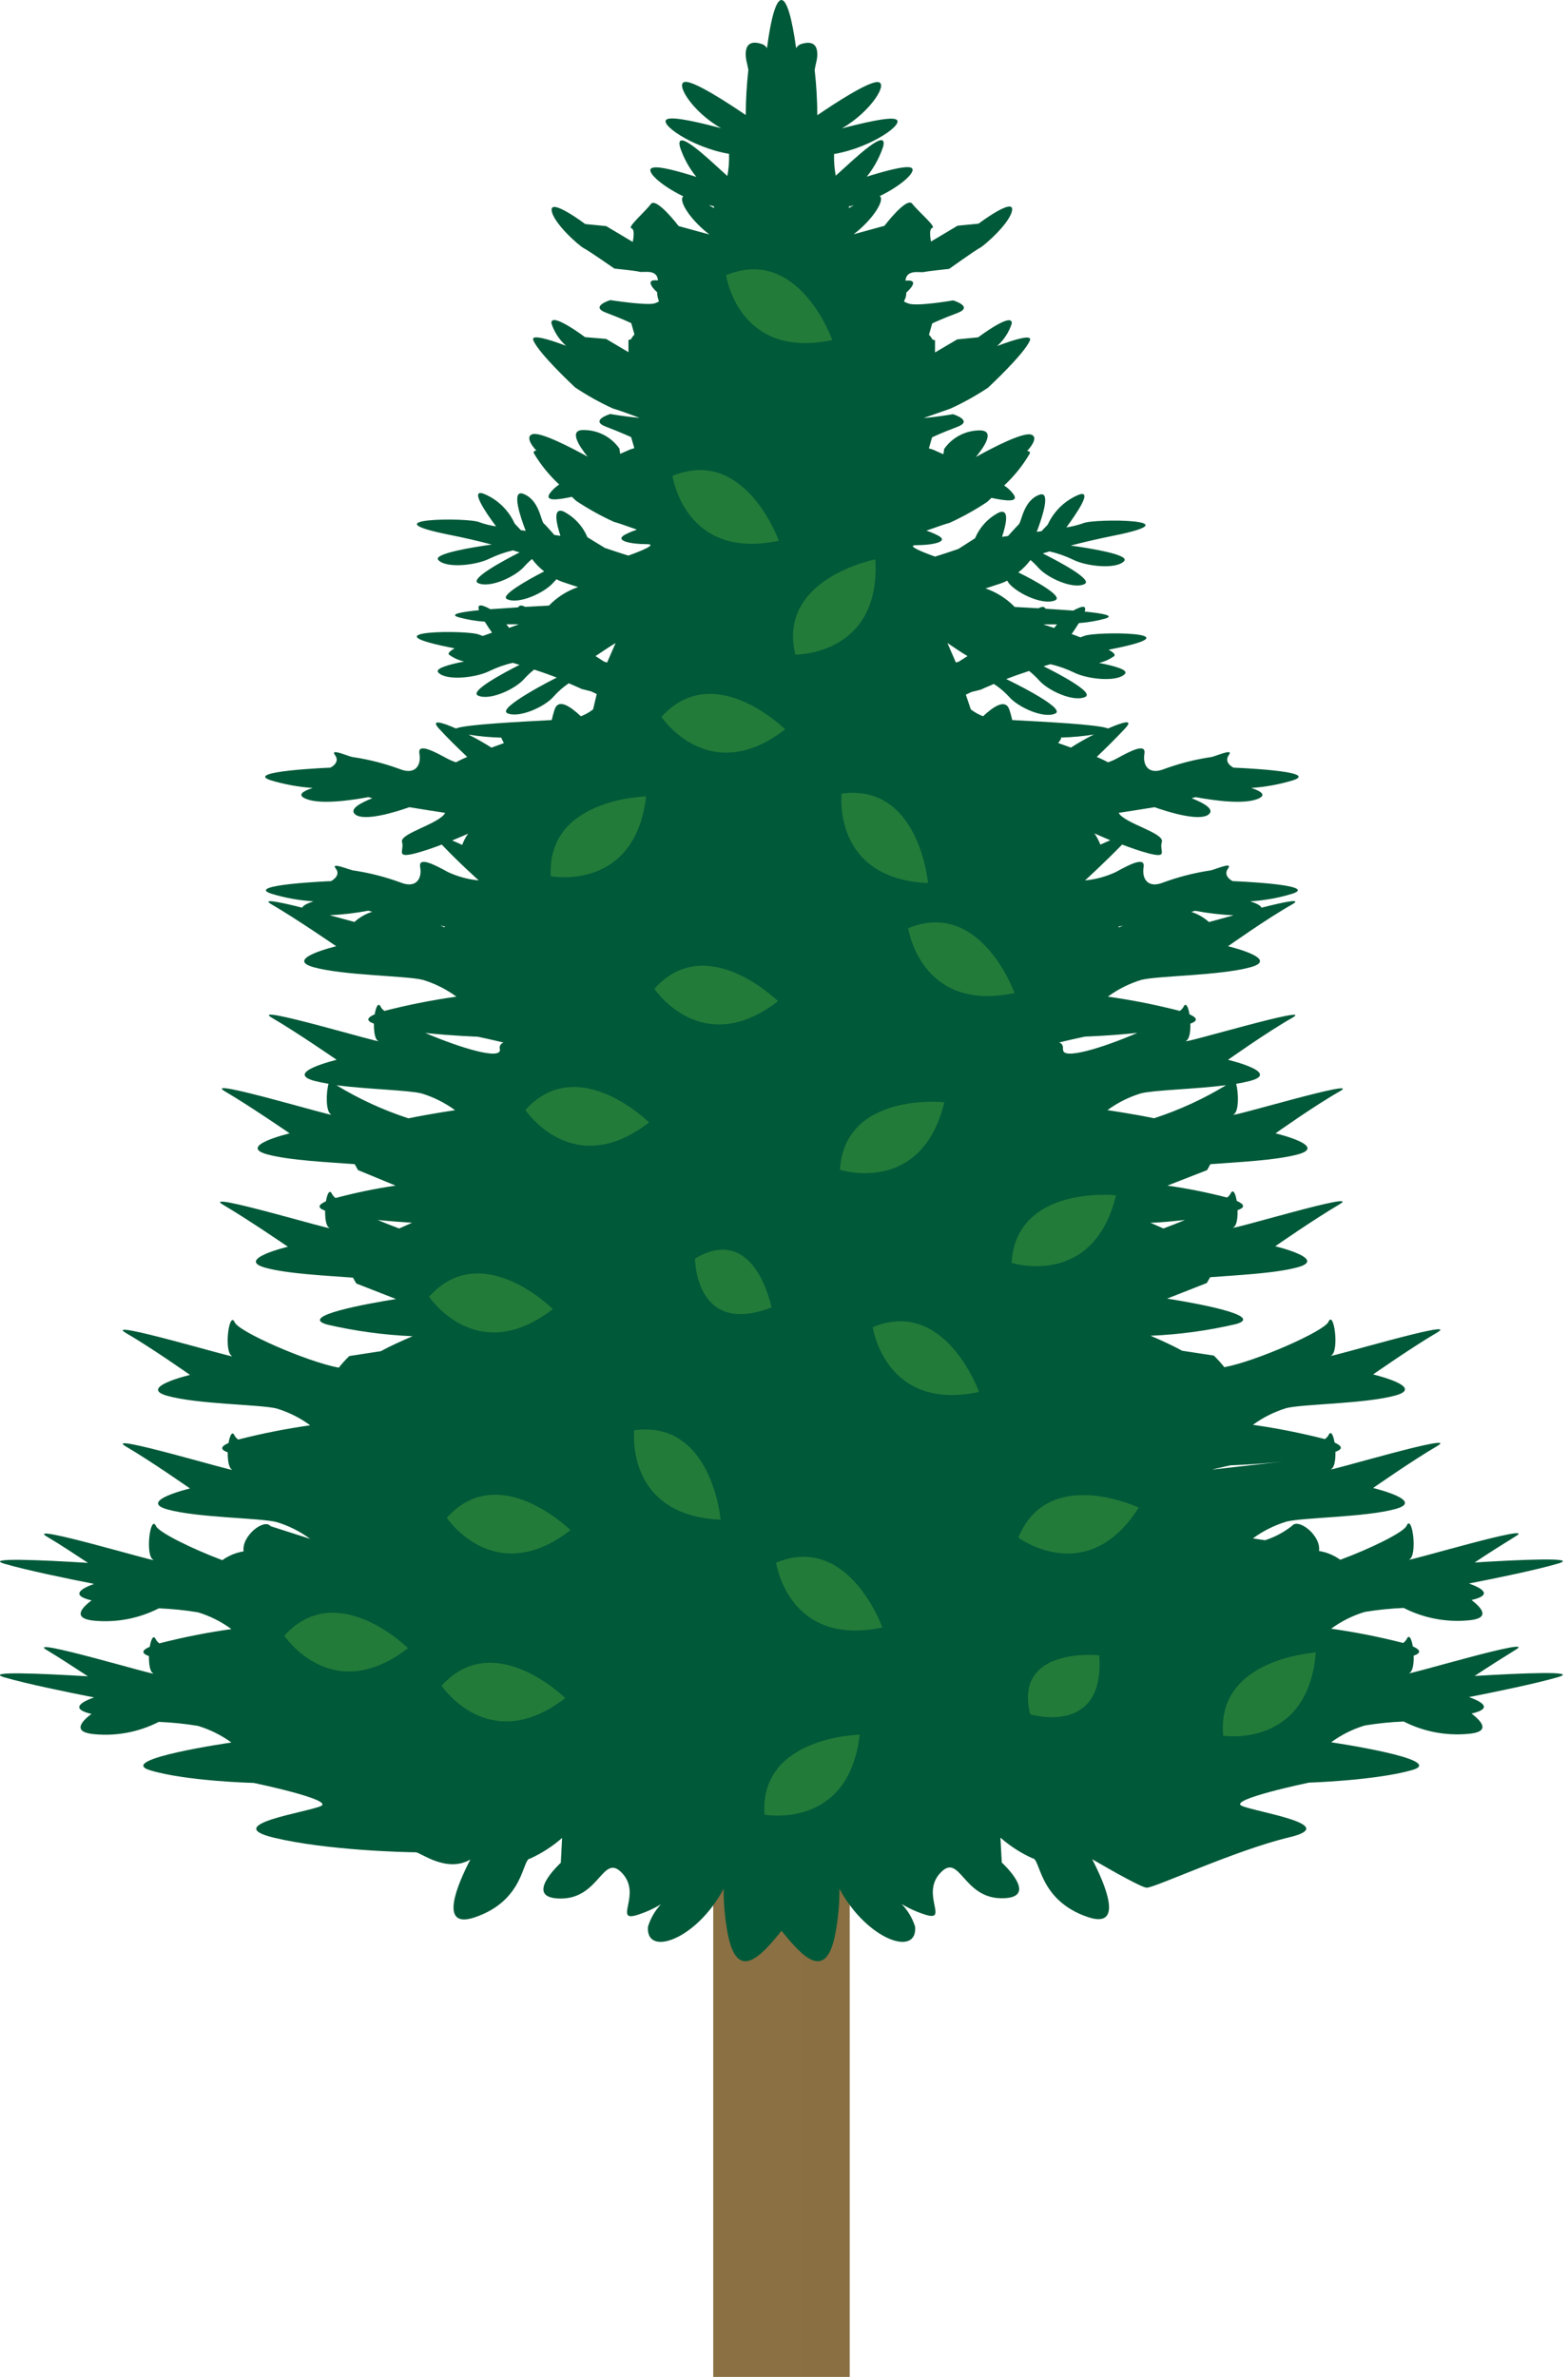 <svg width="33" height="50" viewBox="0 0 33 50" fill="none" xmlns="http://www.w3.org/2000/svg">
<path d="M17.883 36.273H15.011V50.002H17.883V36.273Z" fill="#8A7043"/>
<g style="mix-blend-mode:multiply" opacity="0.1">
<g style="mix-blend-mode:multiply" opacity="0.1">
<path d="M17.861 37.528H16.875V50.002H17.861V37.528Z" fill="#231815"/>
</g>
</g>
<path d="M5.694 32.104C5.56 31.934 5.08 32.31 5.127 32.634C4.965 32.66 4.812 32.723 4.679 32.819C4.036 32.579 3.344 32.234 3.284 32.104C3.165 31.839 3.048 32.724 3.226 32.811C3.403 32.899 0.461 32.016 0.991 32.326C1.25 32.478 1.575 32.694 1.852 32.876C0.878 32.815 -0.381 32.759 0.108 32.899C0.597 33.039 1.414 33.207 1.981 33.318C1.725 33.409 1.488 33.546 1.871 33.651L1.928 33.665C1.665 33.859 1.556 34.054 1.99 34.093C2.457 34.135 2.925 34.045 3.343 33.832C3.619 33.843 3.894 33.871 4.167 33.916C4.419 33.993 4.657 34.112 4.87 34.269C4.36 34.34 3.854 34.441 3.354 34.569C3.325 34.548 3.3 34.522 3.282 34.491C3.23 34.374 3.179 34.479 3.152 34.641C2.998 34.707 2.957 34.775 3.134 34.836C3.134 35.001 3.152 35.165 3.224 35.2C3.399 35.288 0.459 34.405 0.989 34.713C1.248 34.867 1.573 35.083 1.85 35.262C0.876 35.204 -0.383 35.147 0.106 35.288C0.595 35.428 1.412 35.595 1.979 35.706C1.723 35.798 1.486 35.934 1.87 36.04L1.926 36.053C1.663 36.248 1.554 36.443 1.988 36.48C2.455 36.524 2.924 36.434 3.341 36.221C3.617 36.232 3.892 36.26 4.165 36.305C4.418 36.381 4.656 36.499 4.87 36.655C4.87 36.655 2.399 37.01 3.163 37.24C3.927 37.47 5.34 37.505 5.34 37.505C5.34 37.505 7.046 37.859 6.752 37.992C6.458 38.124 4.634 38.382 5.753 38.654C6.871 38.927 8.576 38.964 8.751 38.964C8.845 38.964 9.398 39.407 9.899 39.116C9.616 39.662 9.229 40.587 9.987 40.334C11.046 39.979 10.986 39.097 11.156 39.097C11.4 38.986 11.628 38.84 11.83 38.662L11.803 39.184C11.803 39.184 10.978 39.937 11.803 39.937C12.627 39.937 12.685 38.962 13.096 39.405C13.507 39.847 12.921 40.422 13.39 40.289C13.573 40.233 13.747 40.156 13.911 40.057C13.785 40.191 13.692 40.352 13.638 40.527C13.581 41.172 14.651 40.815 15.23 39.732C15.228 40.05 15.258 40.368 15.317 40.681C15.512 41.688 15.999 41.178 16.448 40.614C16.898 41.178 17.387 41.688 17.579 40.681C17.639 40.368 17.669 40.05 17.667 39.732C18.252 40.815 19.316 41.172 19.259 40.527C19.202 40.349 19.105 40.186 18.975 40.051C19.138 40.15 19.313 40.227 19.495 40.283C19.964 40.416 19.376 39.841 19.789 39.399C20.202 38.956 20.259 39.931 21.083 39.931C21.907 39.931 21.083 39.179 21.083 39.179L21.055 38.656C21.258 38.834 21.485 38.98 21.73 39.091C21.905 39.091 21.847 39.974 22.899 40.328C23.657 40.581 23.269 39.656 22.986 39.11C23.487 39.401 24.041 39.709 24.134 39.709C24.309 39.709 26.016 38.914 27.133 38.649C28.249 38.384 26.427 38.119 26.133 37.986C25.839 37.854 27.546 37.499 27.546 37.499C27.546 37.499 28.956 37.454 29.72 37.234C30.484 37.014 28.015 36.65 28.015 36.65C28.229 36.493 28.467 36.374 28.721 36.297C28.993 36.252 29.267 36.224 29.543 36.213C29.963 36.428 30.437 36.517 30.907 36.472C31.341 36.435 31.232 36.246 30.969 36.045L31.026 36.032C31.415 35.927 31.172 35.79 30.916 35.699C31.483 35.588 32.317 35.416 32.789 35.28C33.26 35.143 32.01 35.196 31.035 35.255C31.304 35.075 31.637 34.865 31.896 34.705C32.426 34.397 29.486 35.28 29.662 35.192C29.734 35.157 29.757 34.997 29.751 34.828C29.927 34.769 29.888 34.701 29.734 34.633C29.706 34.471 29.656 34.366 29.603 34.483C29.585 34.514 29.56 34.54 29.531 34.561C29.032 34.433 28.526 34.333 28.015 34.261C28.229 34.104 28.467 33.985 28.721 33.908C28.993 33.863 29.267 33.835 29.543 33.824C29.963 34.039 30.436 34.129 30.907 34.085C31.341 34.047 31.232 33.858 30.969 33.657L31.026 33.643C31.415 33.538 31.172 33.401 30.916 33.31C31.483 33.199 32.317 33.029 32.789 32.891C33.26 32.753 32.01 32.807 31.035 32.868C31.304 32.687 31.637 32.478 31.896 32.318C32.426 32.008 29.486 32.891 29.662 32.803C29.837 32.716 29.72 31.829 29.603 32.096C29.543 32.233 28.851 32.572 28.208 32.811C28.075 32.716 27.922 32.652 27.76 32.626C27.807 32.303 27.327 31.927 27.193 32.096C27.023 32.231 26.83 32.334 26.624 32.4L26.369 32.361C26.582 32.204 26.821 32.085 27.074 32.008C27.427 31.919 28.721 31.919 29.367 31.743C30.014 31.568 28.898 31.301 28.898 31.301C28.898 31.301 29.72 30.726 30.25 30.417C30.78 30.107 27.838 30.991 28.015 30.904C28.085 30.869 28.109 30.709 28.105 30.539C28.278 30.481 28.239 30.413 28.087 30.345C28.06 30.183 28.009 30.078 27.957 30.195C27.938 30.226 27.913 30.252 27.883 30.272C27.384 30.145 26.879 30.044 26.369 29.972C26.582 29.816 26.821 29.697 27.074 29.62C27.427 29.532 28.721 29.532 29.367 29.355C30.014 29.177 28.898 28.912 28.898 28.912C28.898 28.912 29.72 28.338 30.25 28.028C30.78 27.718 27.838 28.603 28.015 28.515C28.192 28.427 28.074 27.541 27.957 27.808C27.867 28.003 26.437 28.636 25.767 28.76C25.699 28.673 25.624 28.591 25.545 28.515L24.88 28.414C24.685 28.306 24.44 28.195 24.214 28.098C24.821 28.073 25.424 27.991 26.016 27.852C26.628 27.675 25.171 27.414 24.563 27.317L25.398 26.989L25.469 26.867C26.012 26.824 26.832 26.789 27.31 26.658C27.957 26.483 26.838 26.216 26.838 26.216C26.838 26.216 27.663 25.643 28.192 25.333C28.723 25.023 25.78 25.918 25.958 25.818C26.028 25.783 26.051 25.623 26.045 25.456C26.221 25.398 26.182 25.329 26.028 25.261C26.001 25.101 25.95 24.996 25.897 25.111C25.879 25.143 25.855 25.17 25.825 25.191C25.411 25.084 24.992 25 24.569 24.94L25.404 24.614L25.474 24.489C26.018 24.447 26.838 24.412 27.316 24.283C27.963 24.106 26.844 23.841 26.844 23.841C26.844 23.841 27.668 23.256 28.198 22.956C28.728 22.656 25.786 23.541 25.963 23.443C26.076 23.385 26.069 22.995 26.016 22.798C26.125 22.781 26.227 22.759 26.316 22.736C26.963 22.559 25.845 22.294 25.845 22.294C25.845 22.294 26.669 21.709 27.199 21.409C27.729 21.109 24.787 21.994 24.962 21.896C25.032 21.861 25.058 21.701 25.052 21.532C25.227 21.473 25.188 21.405 25.034 21.337C25.007 21.175 24.956 21.07 24.904 21.187C24.885 21.218 24.86 21.245 24.83 21.265C24.331 21.137 23.826 21.037 23.316 20.965C23.529 20.808 23.768 20.689 24.021 20.612C24.374 20.524 25.669 20.524 26.316 20.347C26.963 20.17 25.845 19.905 25.845 19.905C25.845 19.905 26.669 19.32 27.199 19.022C27.415 18.894 27.047 18.968 26.548 19.094C26.534 19.048 26.443 19.003 26.314 18.96C26.614 18.941 26.911 18.888 27.199 18.8C27.783 18.605 25.942 18.535 25.942 18.535C25.942 18.535 25.728 18.432 25.845 18.27C25.962 18.108 25.531 18.313 25.455 18.313C25.123 18.364 24.796 18.448 24.481 18.564C24.148 18.697 24.029 18.477 24.068 18.241C24.107 18.005 23.754 18.196 23.483 18.344C23.279 18.44 23.061 18.499 22.836 18.52C22.836 18.52 23.263 18.13 23.616 17.766C23.795 17.834 23.99 17.902 24.157 17.947C24.607 18.064 24.391 17.902 24.452 17.711C24.512 17.52 23.66 17.321 23.544 17.099C23.738 17.068 24.041 17.023 24.298 16.98C24.586 17.082 25.235 17.282 25.432 17.136C25.58 17.023 25.321 16.887 25.079 16.791L25.161 16.768C25.58 16.846 26.203 16.928 26.49 16.797C26.655 16.721 26.542 16.643 26.332 16.575C26.632 16.555 26.929 16.5 27.216 16.413C27.801 16.218 25.96 16.148 25.96 16.148C25.96 16.148 25.745 16.045 25.862 15.883C25.979 15.722 25.549 15.928 25.473 15.928C25.14 15.978 24.814 16.062 24.498 16.178C24.165 16.31 24.046 16.09 24.085 15.854C24.124 15.618 23.772 15.809 23.501 15.957C23.443 15.989 23.382 16.015 23.32 16.035C23.255 16 23.173 15.961 23.082 15.922C23.249 15.763 23.483 15.533 23.678 15.324C23.873 15.116 23.629 15.19 23.32 15.324C23.113 15.239 21.987 15.184 21.303 15.147C21.288 15.076 21.269 15.006 21.246 14.937C21.167 14.685 20.911 14.861 20.689 15.067C20.597 15.032 20.51 14.983 20.432 14.923L20.327 14.613L20.446 14.556L20.64 14.508C20.64 14.508 20.736 14.463 20.917 14.387C21.035 14.463 21.142 14.554 21.237 14.658C21.431 14.882 21.971 15.123 22.211 15.009C22.451 14.894 21.176 14.284 21.176 14.284C21.313 14.231 21.473 14.175 21.658 14.114C21.733 14.173 21.802 14.238 21.866 14.309C22.061 14.533 22.601 14.775 22.84 14.66C23.035 14.57 22.297 14.182 21.963 14.015L22.106 13.972C22.276 14.01 22.442 14.069 22.599 14.145C22.893 14.293 23.52 14.352 23.676 14.175C23.75 14.091 23.46 14.009 23.131 13.945C23.242 13.919 23.348 13.872 23.442 13.806C23.485 13.777 23.442 13.726 23.331 13.668L23.442 13.645C25.206 13.29 23.029 13.276 22.813 13.38L22.737 13.407C22.677 13.382 22.614 13.36 22.554 13.337C22.606 13.263 22.659 13.183 22.706 13.107C22.895 13.094 23.082 13.062 23.265 13.011C23.46 12.951 23.22 12.904 22.829 12.865C22.856 12.774 22.829 12.733 22.696 12.791C22.659 12.806 22.623 12.824 22.589 12.844L22.004 12.805C21.987 12.77 21.954 12.756 21.899 12.776L21.854 12.795L21.356 12.768C21.184 12.591 20.974 12.458 20.742 12.378C20.837 12.347 20.937 12.314 21.061 12.273C21.108 12.257 21.154 12.237 21.198 12.215L21.237 12.275C21.431 12.499 21.971 12.741 22.211 12.626C22.378 12.546 21.798 12.219 21.431 12.041C21.528 11.966 21.614 11.878 21.687 11.78C21.745 11.828 21.799 11.881 21.849 11.938C22.043 12.16 22.583 12.402 22.823 12.287C23.017 12.199 22.279 11.809 21.946 11.642L22.088 11.599C22.258 11.638 22.424 11.696 22.581 11.772C22.875 11.92 23.503 11.979 23.659 11.802C23.779 11.667 22.94 11.533 22.534 11.476C22.805 11.406 23.101 11.336 23.425 11.271C25.188 10.919 23.012 10.903 22.795 11.007C22.681 11.047 22.563 11.077 22.443 11.094C22.659 10.8 23.027 10.266 22.678 10.418C22.4 10.54 22.177 10.759 22.051 11.036L21.919 11.174L21.819 11.188C21.93 10.897 22.127 10.313 21.874 10.408C21.541 10.527 21.502 10.968 21.443 11.028C21.414 11.055 21.313 11.166 21.215 11.275L21.089 11.293C21.169 11.051 21.256 10.697 21.032 10.777C20.802 10.891 20.621 11.085 20.522 11.322L20.169 11.548C20 11.605 19.83 11.663 19.678 11.708C19.442 11.624 19.045 11.468 19.288 11.468C19.622 11.468 19.994 11.396 19.74 11.264C19.662 11.224 19.58 11.19 19.497 11.162C19.738 11.077 19.931 11.01 19.984 10.999C20.26 10.873 20.526 10.725 20.779 10.556L20.866 10.473C21.19 10.543 21.451 10.568 21.328 10.395C21.275 10.323 21.209 10.262 21.133 10.213C21.343 10.018 21.524 9.794 21.669 9.547C21.685 9.508 21.669 9.491 21.617 9.487C21.759 9.333 21.823 9.187 21.708 9.144C21.539 9.08 20.89 9.417 20.539 9.613C20.716 9.397 20.941 9.064 20.635 9.054C20.485 9.052 20.337 9.086 20.204 9.154C20.071 9.222 19.956 9.321 19.871 9.444C19.867 9.481 19.861 9.518 19.853 9.555L19.635 9.458L19.549 9.432L19.616 9.2C19.616 9.2 19.793 9.113 20.146 8.98C20.498 8.848 20.056 8.713 20.056 8.713C20.056 8.713 19.719 8.772 19.44 8.793C19.715 8.696 19.939 8.618 19.997 8.598C20.274 8.472 20.54 8.324 20.793 8.156C20.793 8.156 21.556 7.449 21.675 7.162C21.728 7.03 21.379 7.131 20.985 7.279C21.128 7.152 21.234 6.989 21.293 6.808C21.32 6.543 20.586 7.096 20.586 7.096L20.146 7.139L19.678 7.414V7.158L19.625 7.143C19.605 7.106 19.581 7.072 19.551 7.042L19.619 6.804C19.619 6.804 19.797 6.716 20.149 6.584C20.502 6.451 20.06 6.319 20.06 6.319C20.06 6.319 19.296 6.451 19.121 6.385C18.945 6.319 19.072 6.365 19.074 6.155C19.212 6.028 19.269 5.927 19.16 5.904C19.125 5.9 19.091 5.9 19.056 5.904C19.078 5.656 19.364 5.742 19.446 5.722C19.528 5.703 19.976 5.656 19.976 5.656C19.976 5.656 20.535 5.257 20.623 5.214C20.711 5.171 21.27 4.684 21.301 4.417C21.332 4.15 20.594 4.705 20.594 4.705L20.153 4.748L19.594 5.081C19.594 5.081 19.536 4.815 19.623 4.793C19.711 4.772 19.316 4.44 19.199 4.286C19.082 4.133 18.614 4.75 18.614 4.75L17.967 4.928C18.386 4.604 18.628 4.199 18.515 4.125C19.012 3.885 19.339 3.562 19.154 3.521C19.023 3.49 18.626 3.597 18.242 3.716C18.393 3.529 18.509 3.317 18.585 3.09C18.702 2.648 17.967 3.355 17.673 3.62L17.589 3.696C17.561 3.546 17.549 3.393 17.554 3.24C18.347 3.106 19.086 2.576 18.842 2.506C18.692 2.461 18.168 2.584 17.72 2.7C18.337 2.344 18.715 1.726 18.466 1.726C18.254 1.726 17.568 2.174 17.201 2.424C17.2 2.105 17.181 1.786 17.145 1.469L17.17 1.346C17.17 1.346 17.348 0.762 16.847 0.931C16.808 0.948 16.776 0.977 16.755 1.013C16.67 0.39 16.561 0 16.446 0C16.331 0 16.223 0.39 16.142 1.013C16.12 0.976 16.087 0.948 16.048 0.931C15.547 0.754 15.725 1.346 15.725 1.346L15.75 1.469C15.715 1.785 15.696 2.102 15.695 2.42C15.329 2.171 14.641 1.722 14.431 1.722C14.184 1.722 14.559 2.348 15.177 2.697C14.729 2.578 14.203 2.455 14.055 2.502C13.811 2.572 14.548 3.102 15.343 3.236C15.349 3.392 15.337 3.549 15.308 3.702L15.224 3.626C14.93 3.361 14.195 2.652 14.312 3.096C14.387 3.324 14.504 3.536 14.655 3.721C14.265 3.599 13.876 3.492 13.743 3.527C13.548 3.568 13.885 3.891 14.382 4.131C14.269 4.205 14.511 4.612 14.93 4.933L14.283 4.756C14.283 4.756 13.811 4.138 13.698 4.292C13.585 4.446 13.198 4.779 13.287 4.801C13.377 4.822 13.316 5.089 13.316 5.089L12.757 4.756L12.317 4.713C12.317 4.713 11.58 4.16 11.61 4.425C11.639 4.69 12.194 5.177 12.288 5.222C12.381 5.267 12.931 5.65 12.931 5.65C12.931 5.65 13.371 5.693 13.459 5.717C13.546 5.74 13.827 5.65 13.848 5.898C13.814 5.894 13.779 5.894 13.745 5.898C13.646 5.921 13.693 6.023 13.831 6.149C13.831 6.36 13.934 6.323 13.784 6.379C13.634 6.436 12.845 6.313 12.845 6.313C12.845 6.313 12.403 6.445 12.755 6.578C13.108 6.71 13.285 6.798 13.285 6.798L13.353 7.036C13.324 7.066 13.299 7.1 13.279 7.137L13.227 7.153V7.408L12.755 7.129L12.313 7.092C12.313 7.092 11.576 6.539 11.606 6.804C11.665 6.985 11.771 7.148 11.914 7.275C11.524 7.127 11.169 7.026 11.224 7.158C11.343 7.445 12.107 8.152 12.107 8.152C12.359 8.32 12.625 8.468 12.901 8.594C12.958 8.608 13.184 8.686 13.459 8.789C13.18 8.768 12.843 8.709 12.843 8.709C12.843 8.709 12.401 8.842 12.753 8.976C13.106 9.111 13.283 9.196 13.283 9.196L13.35 9.428L13.264 9.454L13.053 9.547C13.046 9.511 13.04 9.473 13.036 9.436C12.95 9.314 12.836 9.214 12.703 9.146C12.569 9.078 12.422 9.044 12.272 9.046C11.966 9.046 12.19 9.389 12.367 9.606C12.011 9.411 11.362 9.072 11.198 9.136C11.084 9.179 11.148 9.331 11.29 9.479C11.243 9.479 11.222 9.5 11.238 9.539C11.383 9.781 11.562 10.001 11.769 10.192C11.694 10.241 11.628 10.302 11.575 10.373C11.454 10.547 11.713 10.521 12.036 10.451L12.124 10.535C12.377 10.703 12.643 10.851 12.919 10.977C12.972 10.989 13.164 11.055 13.406 11.141C13.322 11.169 13.241 11.202 13.162 11.242C12.909 11.375 13.281 11.447 13.614 11.447C13.856 11.447 13.459 11.603 13.225 11.687C13.073 11.642 12.903 11.583 12.732 11.527L12.362 11.301C12.263 11.063 12.081 10.87 11.851 10.755C11.627 10.675 11.715 11.03 11.795 11.271L11.668 11.254C11.571 11.145 11.473 11.034 11.44 11.007C11.382 10.946 11.343 10.506 11.009 10.387C10.756 10.297 10.953 10.882 11.064 11.166L10.963 11.153L10.832 11.014C10.707 10.738 10.483 10.517 10.205 10.397C9.858 10.245 10.224 10.786 10.441 11.073C10.32 11.055 10.202 11.026 10.088 10.985C9.872 10.882 7.695 10.897 9.459 11.25C9.782 11.314 10.078 11.384 10.349 11.455C9.944 11.511 9.104 11.649 9.225 11.78C9.381 11.957 10.004 11.899 10.302 11.751C10.46 11.675 10.625 11.617 10.795 11.577L10.935 11.62C10.604 11.788 9.876 12.178 10.061 12.265C10.298 12.38 10.84 12.139 11.035 11.916C11.085 11.86 11.139 11.807 11.197 11.759C11.269 11.857 11.355 11.945 11.452 12.02C11.093 12.205 10.513 12.532 10.672 12.604C10.91 12.719 11.452 12.478 11.647 12.254L11.711 12.185C11.755 12.209 11.8 12.228 11.847 12.244C11.964 12.285 12.071 12.318 12.167 12.349C11.934 12.429 11.724 12.562 11.553 12.739L11.054 12.766L11.009 12.746C10.953 12.727 10.922 12.746 10.904 12.776L10.32 12.815C10.285 12.794 10.25 12.777 10.213 12.762C10.08 12.704 10.053 12.745 10.08 12.836C9.69 12.875 9.453 12.922 9.644 12.982C9.826 13.033 10.014 13.065 10.203 13.078C10.25 13.154 10.302 13.234 10.355 13.308L10.16 13.378L10.086 13.351C9.87 13.247 7.693 13.261 9.457 13.616L9.568 13.639C9.464 13.697 9.414 13.748 9.457 13.777C9.551 13.843 9.657 13.89 9.768 13.915C9.441 13.98 9.149 14.062 9.223 14.145C9.379 14.323 10.002 14.264 10.3 14.116C10.457 14.04 10.623 13.981 10.793 13.943L10.934 13.986C10.602 14.153 9.874 14.541 10.059 14.631C10.296 14.745 10.838 14.504 11.033 14.28C11.097 14.21 11.167 14.144 11.241 14.085C11.427 14.145 11.586 14.202 11.723 14.255H11.713C11.713 14.255 10.441 14.894 10.678 15.003C10.916 15.112 11.458 14.876 11.652 14.652C11.746 14.546 11.853 14.452 11.97 14.373C12.149 14.449 12.245 14.494 12.245 14.494L12.44 14.543L12.559 14.599L12.482 14.923C12.404 14.983 12.318 15.032 12.225 15.067C12.003 14.861 11.748 14.677 11.668 14.937C11.646 15.006 11.627 15.076 11.612 15.147C10.928 15.184 9.801 15.239 9.595 15.324C9.285 15.186 9.061 15.129 9.236 15.324C9.412 15.519 9.665 15.763 9.833 15.922C9.741 15.961 9.661 16 9.595 16.035C9.532 16.014 9.471 15.988 9.412 15.957C9.139 15.809 8.784 15.618 8.827 15.854C8.87 16.09 8.747 16.31 8.414 16.178C8.099 16.062 7.772 15.978 7.44 15.928C7.362 15.928 6.93 15.722 7.05 15.883C7.171 16.045 6.953 16.148 6.953 16.148C6.953 16.148 5.11 16.222 5.696 16.413C5.984 16.5 6.281 16.555 6.581 16.575C6.37 16.643 6.255 16.721 6.423 16.797C6.707 16.928 7.333 16.846 7.752 16.768L7.836 16.791C7.592 16.887 7.333 17.023 7.481 17.136C7.676 17.282 8.327 17.082 8.615 16.98C8.872 17.023 9.166 17.068 9.369 17.099C9.252 17.329 8.406 17.532 8.461 17.711C8.516 17.89 8.305 18.064 8.755 17.947C8.939 17.896 9.12 17.835 9.297 17.766C9.644 18.134 10.076 18.52 10.076 18.52C9.851 18.499 9.632 18.44 9.427 18.344C9.155 18.196 8.8 18.005 8.843 18.241C8.886 18.477 8.763 18.697 8.43 18.564C8.114 18.448 7.788 18.364 7.456 18.313C7.378 18.313 6.945 18.118 7.066 18.27C7.187 18.422 6.968 18.535 6.968 18.535C6.968 18.535 5.125 18.609 5.712 18.8C5.999 18.888 6.296 18.941 6.596 18.96C6.468 19.003 6.376 19.048 6.361 19.094C5.864 18.968 5.496 18.899 5.712 19.022C6.242 19.33 7.076 19.905 7.076 19.905C7.076 19.905 5.957 20.17 6.604 20.347C7.251 20.524 8.553 20.524 8.899 20.612C9.153 20.689 9.391 20.808 9.605 20.965C9.095 21.037 8.589 21.137 8.091 21.265C8.061 21.245 8.035 21.218 8.017 21.187C7.964 21.07 7.913 21.175 7.886 21.337C7.732 21.403 7.691 21.471 7.869 21.532C7.869 21.698 7.888 21.861 7.958 21.896C8.134 21.984 5.194 21.101 5.722 21.409C6.25 21.717 7.085 22.294 7.085 22.294C7.085 22.294 5.967 22.559 6.614 22.736C6.704 22.759 6.809 22.781 6.914 22.798C6.861 22.993 6.854 23.383 6.967 23.443C7.144 23.531 4.204 22.646 4.732 22.956C5.26 23.266 6.096 23.841 6.096 23.841C6.096 23.841 4.977 24.106 5.624 24.283C6.1 24.412 6.922 24.447 7.465 24.489L7.535 24.614L8.325 24.94C7.899 25.003 7.478 25.09 7.062 25.201C7.033 25.18 7.008 25.152 6.99 25.121C6.937 25.006 6.887 25.111 6.859 25.271C6.705 25.339 6.665 25.407 6.842 25.466C6.842 25.631 6.859 25.793 6.93 25.828C7.107 25.918 4.167 25.033 4.695 25.343C5.223 25.653 6.059 26.226 6.059 26.226C6.059 26.226 4.94 26.492 5.587 26.668C6.062 26.798 6.885 26.834 7.428 26.876L7.498 26.999L8.334 27.326C7.726 27.424 6.269 27.685 6.881 27.862C7.473 28 8.076 28.082 8.683 28.108C8.457 28.205 8.21 28.316 8.015 28.423L7.352 28.525C7.273 28.601 7.198 28.683 7.13 28.77C6.46 28.645 5.03 28.018 4.94 27.817C4.823 27.552 4.704 28.437 4.882 28.525C5.059 28.612 2.117 27.73 2.647 28.038C3.177 28.345 3.999 28.922 3.999 28.922C3.999 28.922 2.881 29.187 3.528 29.364C4.174 29.542 5.476 29.542 5.823 29.629C6.076 29.706 6.315 29.825 6.528 29.982C6.018 30.054 5.513 30.154 5.014 30.282C4.984 30.262 4.959 30.235 4.94 30.204C4.89 30.087 4.837 30.192 4.81 30.354C4.658 30.421 4.615 30.489 4.792 30.549C4.792 30.715 4.812 30.878 4.882 30.913C5.057 31.001 2.117 30.116 2.647 30.426C3.177 30.736 3.999 31.311 3.999 31.311C3.999 31.311 2.881 31.576 3.528 31.753C4.174 31.93 5.476 31.928 5.823 32.018C6.076 32.095 6.315 32.214 6.528 32.371L5.694 32.104ZM25.153 19.159C25.421 19.21 25.691 19.242 25.963 19.254L25.443 19.396C25.336 19.299 25.209 19.226 25.071 19.182L25.153 19.159ZM23.635 19.474L23.549 19.507L23.536 19.49L23.635 19.474ZM21.979 13.134H22.246C22.223 13.162 22.203 13.187 22.186 13.21L21.977 13.142C21.977 13.14 21.976 13.138 21.974 13.136C21.973 13.135 21.971 13.133 21.969 13.132L21.979 13.134ZM21.11 13.656H21.131H21.108H21.11ZM10.715 13.208L10.657 13.132H10.922L10.715 13.208ZM11.769 13.658H11.791H11.769ZM7.46 19.394L6.939 19.252C7.211 19.24 7.482 19.208 7.75 19.157L7.834 19.18C7.695 19.223 7.567 19.296 7.46 19.394ZM9.353 19.506L9.268 19.472L9.367 19.488L9.353 19.506ZM9.727 17.773C9.653 17.738 9.581 17.707 9.517 17.68C9.712 17.6 9.852 17.536 9.852 17.536C9.8 17.609 9.758 17.689 9.727 17.773ZM8.401 25.842C8.249 25.785 8.095 25.725 7.947 25.663C8.217 25.69 8.475 25.709 8.673 25.721L8.401 25.842ZM8.595 23.525C8.066 23.352 7.558 23.119 7.082 22.829C7.748 22.915 8.595 22.931 8.872 23.001C9.125 23.078 9.364 23.197 9.577 23.354C9.577 23.354 9.077 23.426 8.595 23.525ZM10.521 22.072C10.556 22.311 9.681 22.04 8.95 21.729C9.535 21.791 10.049 21.807 10.049 21.807C10.049 21.807 10.304 21.859 10.598 21.931C10.584 21.935 10.57 21.942 10.559 21.951C10.547 21.96 10.537 21.972 10.53 21.985C10.522 21.998 10.518 22.012 10.516 22.027C10.514 22.042 10.516 22.057 10.521 22.072ZM10.343 15.727C10.187 15.628 10.026 15.536 9.86 15.453C10.089 15.49 10.321 15.511 10.554 15.517V15.533C10.569 15.56 10.587 15.595 10.604 15.632L10.343 15.727ZM12.777 13.937L12.714 13.918L12.533 13.801C12.669 13.713 12.822 13.606 12.956 13.526L12.777 13.937ZM15.025 4.376L14.924 4.318C14.959 4.318 14.992 4.335 15.027 4.341C15.027 4.353 15.025 4.364 15.025 4.376ZM17.866 4.341C17.901 4.341 17.934 4.325 17.969 4.318L17.868 4.376C17.868 4.364 17.866 4.353 17.866 4.341ZM20.118 13.937L19.939 13.526C20.073 13.616 20.226 13.721 20.362 13.801L20.179 13.918L20.118 13.937ZM24.939 25.663C24.791 25.725 24.637 25.785 24.485 25.842L24.212 25.721C24.419 25.719 24.676 25.69 24.939 25.663ZM23.368 17.674C23.304 17.701 23.232 17.733 23.158 17.767C23.126 17.683 23.084 17.604 23.033 17.53C23.033 17.53 23.185 17.6 23.38 17.68L23.368 17.674ZM22.328 15.531V15.515C22.56 15.509 22.792 15.488 23.021 15.451C22.856 15.534 22.694 15.626 22.538 15.726L22.271 15.63C22.302 15.587 22.32 15.56 22.336 15.533L22.328 15.531ZM22.367 22.07C22.371 22.055 22.373 22.04 22.371 22.025C22.37 22.01 22.365 21.996 22.358 21.983C22.351 21.97 22.341 21.958 22.329 21.949C22.317 21.94 22.303 21.933 22.289 21.929C22.585 21.857 22.838 21.805 22.838 21.805C22.838 21.805 23.358 21.789 23.937 21.727C23.214 22.04 22.34 22.311 22.375 22.072L22.367 22.07ZM23.308 23.352C23.521 23.195 23.76 23.076 24.013 22.999C24.29 22.929 25.137 22.913 25.804 22.828C25.328 23.117 24.82 23.35 24.29 23.523C23.816 23.426 23.316 23.354 23.316 23.354L23.308 23.352ZM25.543 30.91H25.517L25.895 30.824C25.895 30.824 26.418 30.808 26.996 30.746L25.543 30.91Z" fill="#005938"/>
<path d="M9.294 35.461C9.294 35.461 10.293 36.959 11.897 35.72C11.897 35.722 10.397 34.237 9.294 35.461Z" fill="#237B3A"/>
<path d="M9.031 27.277C9.031 27.277 10.03 28.778 11.634 27.538C11.634 27.531 10.132 26.044 9.031 27.277Z" fill="#237B3A"/>
<path d="M9.403 31.927C9.403 31.927 10.403 33.427 12.006 32.188C12.006 32.188 10.504 30.701 9.403 31.927Z" fill="#237B3A"/>
<path d="M13.771 20.799C13.771 20.799 14.771 22.299 16.374 21.06C16.367 21.06 14.874 19.573 13.771 20.799Z" fill="#237B3A"/>
<path d="M17.678 24.608C17.678 24.608 19.396 25.158 19.874 23.186C19.874 23.186 17.775 22.964 17.678 24.608Z" fill="#237B3A"/>
<path d="M16.739 13.77C16.739 13.77 18.543 13.789 18.422 11.767C18.422 11.767 16.349 12.168 16.739 13.77Z" fill="#237B3A"/>
<path d="M21.682 36.062C21.682 36.062 23.262 36.539 23.134 34.82C23.134 34.82 21.32 34.626 21.682 36.062Z" fill="#237B3A"/>
<path d="M17.713 16.694C17.713 16.694 17.506 18.485 19.531 18.576C19.531 18.576 19.346 16.472 17.713 16.694Z" fill="#237B3A"/>
<path d="M11.593 18.433C11.593 18.433 13.364 18.765 13.598 16.752C13.598 16.756 11.496 16.789 11.593 18.433Z" fill="#237B3A"/>
<path d="M14.627 26.475C14.627 26.475 14.627 28.125 16.236 27.503C16.236 27.503 15.897 25.719 14.627 26.475Z" fill="#237B3A"/>
<path d="M18.368 27.917C18.368 27.917 18.623 29.702 20.604 29.281C20.604 29.275 19.891 27.288 18.368 27.917Z" fill="#237B3A"/>
<path d="M16.334 32.871C16.334 32.871 16.589 34.656 18.57 34.235C18.57 34.231 17.857 32.242 16.334 32.871Z" fill="#237B3A"/>
<path d="M5.984 34.409C5.984 34.409 6.983 35.909 8.587 34.67C8.587 34.67 7.086 33.184 5.984 34.409Z" fill="#237B3A"/>
<path d="M11.057 23.35C11.057 23.35 12.057 24.85 13.66 23.611C13.66 23.611 12.16 22.124 11.057 23.35Z" fill="#237B3A"/>
<path d="M13.921 15.081C13.921 15.081 14.921 16.581 16.524 15.342C16.524 15.342 15.024 13.855 13.921 15.081Z" fill="#237B3A"/>
<path d="M21.29 26.565C21.29 26.565 23.007 27.112 23.488 25.144C23.488 25.144 21.388 24.918 21.29 26.565Z" fill="#237B3A"/>
<path d="M21.433 32.344C21.433 32.344 22.878 33.422 23.965 31.715C23.965 31.711 22.058 30.814 21.433 32.344Z" fill="#237B3A"/>
<path d="M25.744 36.513C25.744 36.513 27.527 36.786 27.693 34.76C27.693 34.766 25.583 34.877 25.744 36.513Z" fill="#237B3A"/>
<path d="M13.349 30.086C13.349 30.086 13.142 31.876 15.166 31.968C15.166 31.968 14.983 29.864 13.349 30.086Z" fill="#237B3A"/>
<path d="M16.09 38.172C16.09 38.172 17.861 38.503 18.093 36.49C18.093 36.49 15.977 36.527 16.09 38.172Z" fill="#237B3A"/>
<path d="M19.114 19.525C19.114 19.525 19.371 21.308 21.351 20.889C21.351 20.883 20.637 18.9 19.114 19.525Z" fill="#237B3A"/>
<path d="M14.153 10.011C14.153 10.011 14.408 11.796 16.39 11.375C16.39 11.369 15.677 9.382 14.153 10.011Z" fill="#237B3A"/>
<path d="M15.281 5.789C15.281 5.789 15.537 7.574 17.516 7.153C17.516 7.147 16.805 5.157 15.281 5.789Z" fill="#237B3A"/>
</svg>
